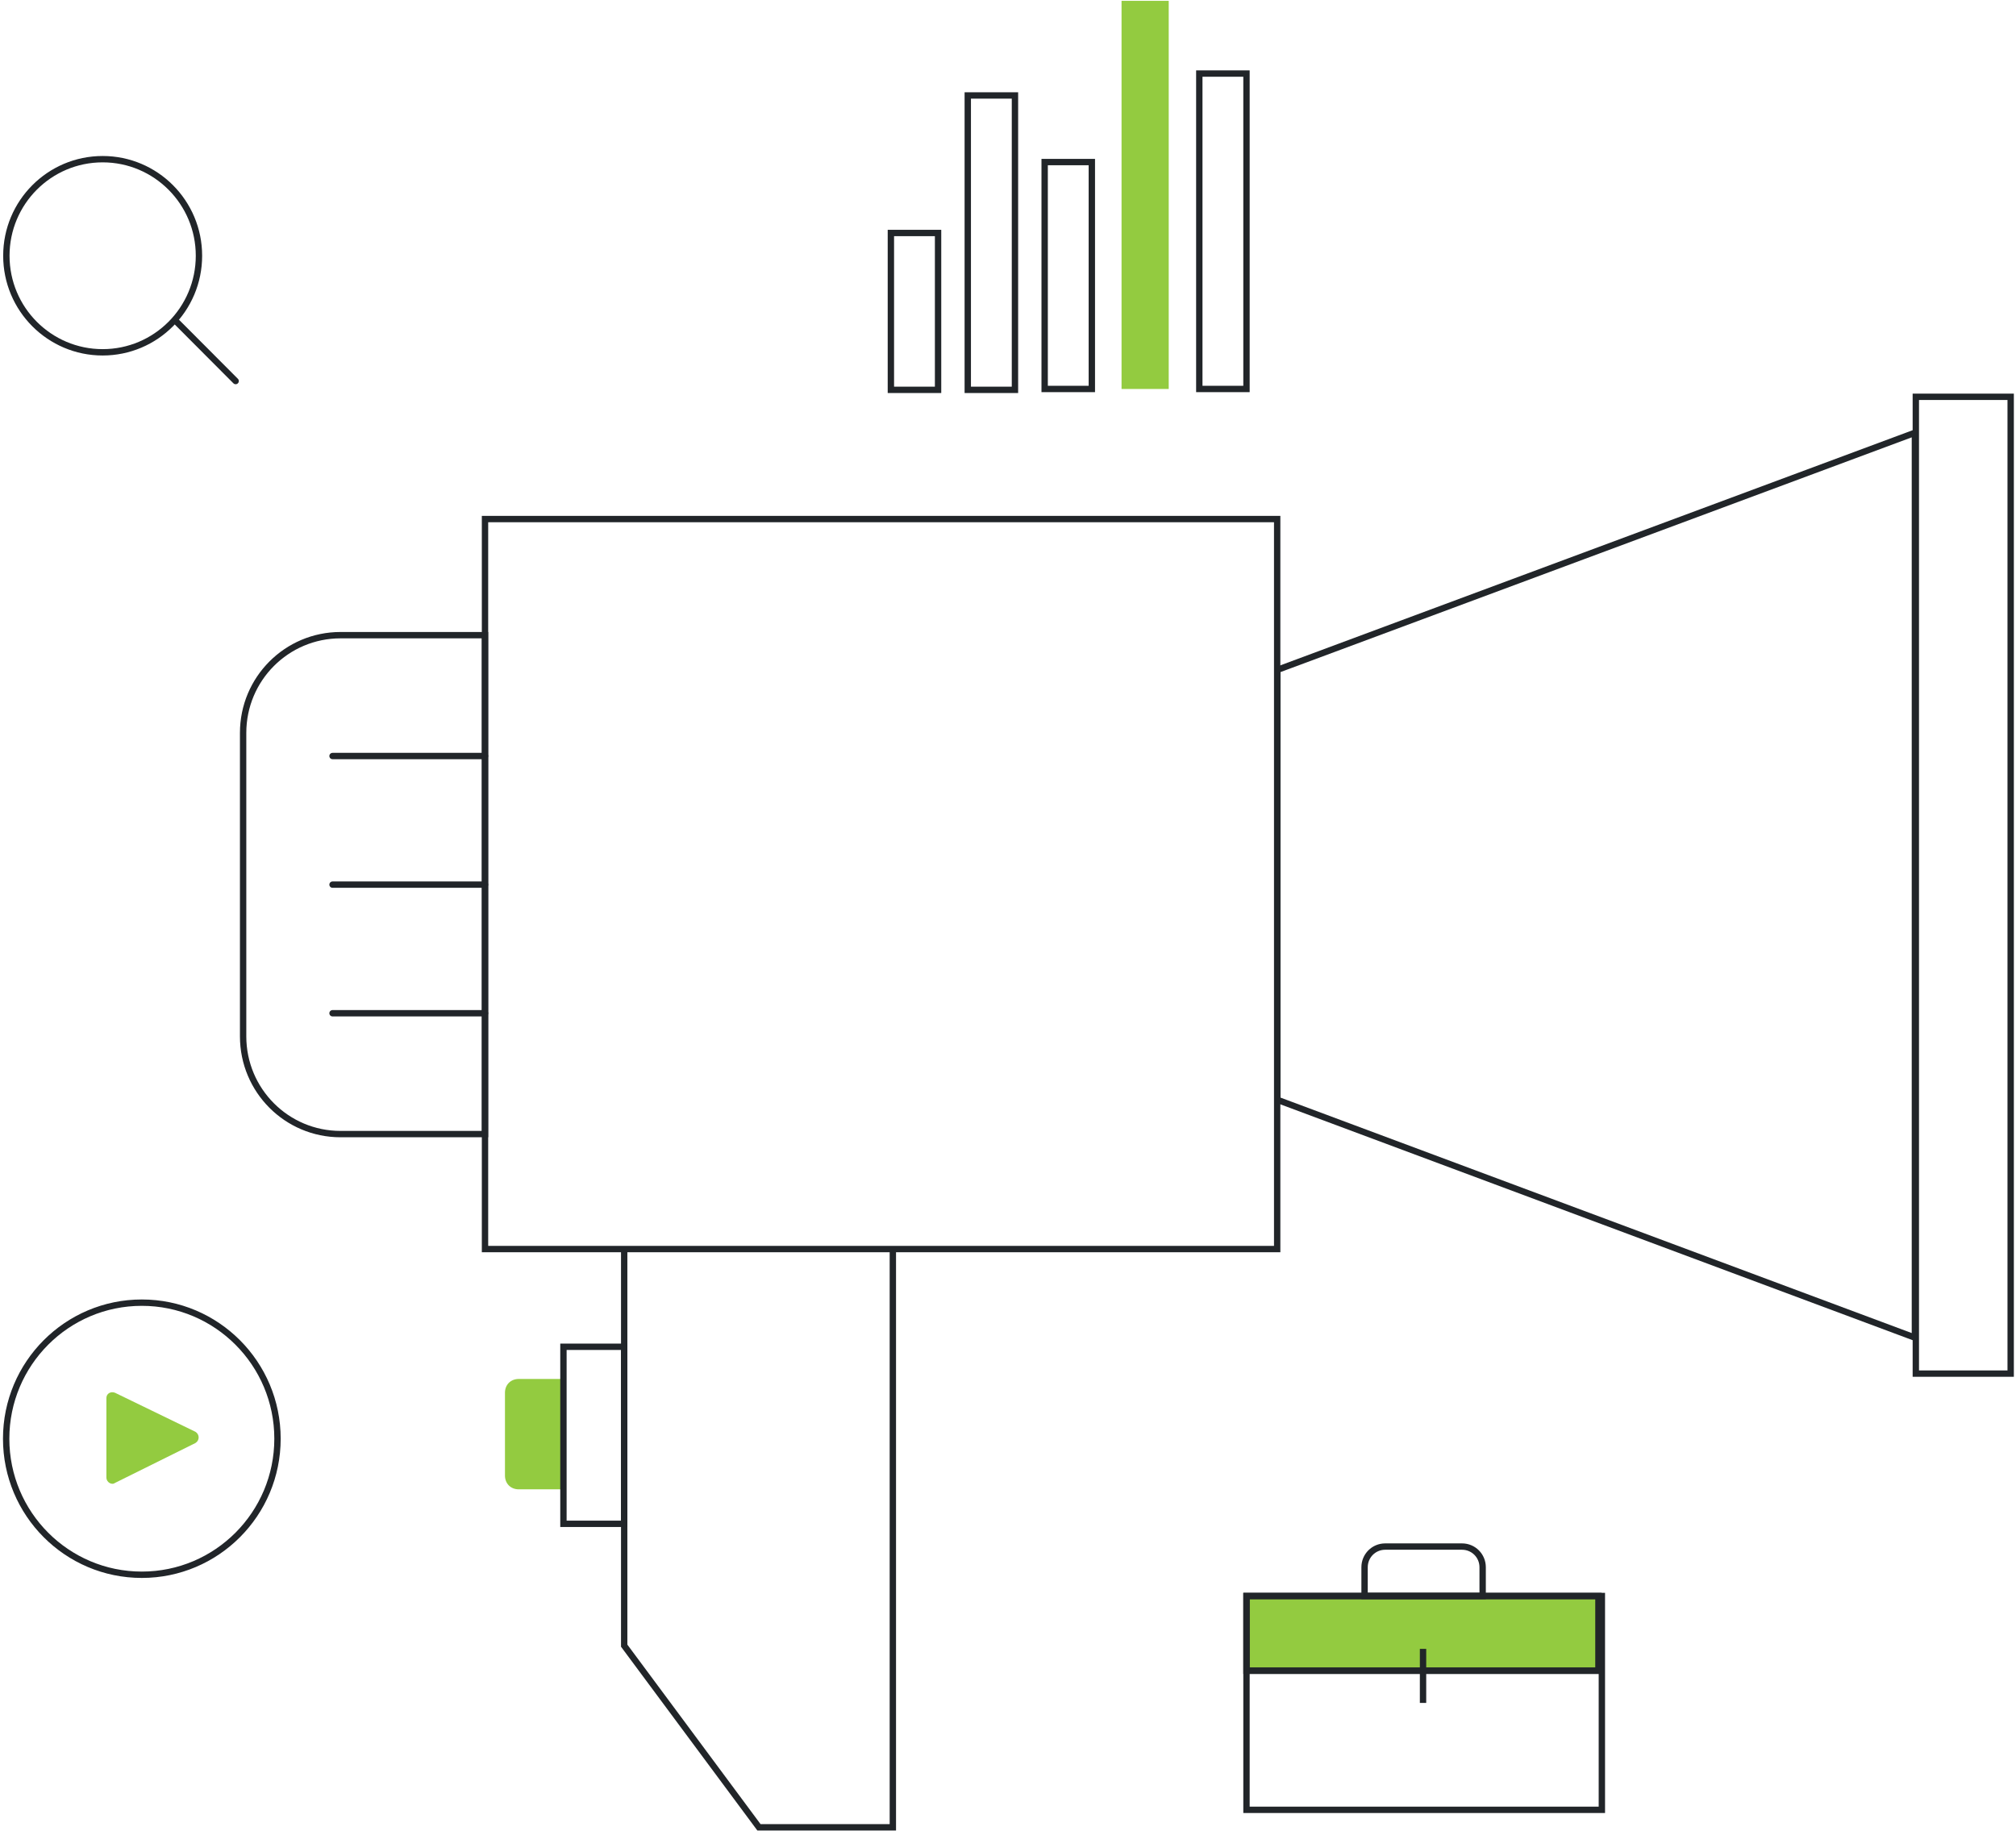 <svg width="317" height="288" viewBox="0 0 317 288" fill="none" xmlns="http://www.w3.org/2000/svg">
<path d="M301.248 62.406H316.162V216.029H301.248V62.406Z" stroke="#212529"/>
<path d="M200.844 105.353V139.159V172.965L301.104 210.372V139.159V68.062L200.844 105.353Z" stroke="#212529" stroke-miterlimit="10"/>
<path d="M200.826 81.633H76.264V196.441H200.826V81.633Z" stroke="#212529" stroke-miterlimit="10"/>
<path d="M76.264 99.893H53.551C45.079 99.893 38.229 106.764 38.229 115.261V162.992C38.229 171.49 45.079 178.36 53.551 178.36H76.264V99.893V99.893Z" stroke="#212529" stroke-miterlimit="10"/>
<path d="M140.394 196.621V287.383H119.339L98.149 258.816V196.621" stroke="#212529" stroke-miterlimit="10"/>
<path d="M88.596 234.228H81.565C80.303 234.228 79.402 233.324 79.402 232.058V219.04C79.402 217.775 80.303 216.871 81.565 216.871H88.596V234.228Z" fill="#93CB40"/>
<path d="M98.15 211.809H88.596V239.652H98.15V211.809Z" stroke="#212529" stroke-miterlimit="10"/>
<path d="M76.265 118.901H52.289" stroke="#212529" stroke-miterlimit="10" stroke-linecap="round"/>
<path d="M76.265 139.127H52.289" stroke="#212529" stroke-miterlimit="10" stroke-linecap="round"/>
<path d="M76.265 159.354H52.289" stroke="#212529" stroke-miterlimit="10" stroke-linecap="round"/>
<path d="M16.142 55.409C24.505 55.409 31.285 48.609 31.285 40.221C31.285 31.833 24.505 25.034 16.142 25.034C7.779 25.034 1 31.833 1 40.221C1 48.609 7.779 55.409 16.142 55.409Z" stroke="#212529" stroke-miterlimit="10"/>
<path d="M37.053 59.928L27.679 50.526" stroke="#212529" stroke-miterlimit="10" stroke-linecap="round"/>
<path d="M22.301 247.663C34.083 247.663 43.634 238.083 43.634 226.267C43.634 214.45 34.083 204.87 22.301 204.87C10.52 204.87 0.969 214.45 0.969 226.267C0.969 238.083 10.52 247.663 22.301 247.663Z" stroke="#212529" stroke-miterlimit="10" stroke-linecap="round"/>
<path d="M18.089 219.043C17.41 218.771 16.73 219.179 16.73 219.861V226.13V232.399C16.73 233.081 17.546 233.626 18.089 233.217L30.726 226.948C31.406 226.539 31.406 225.585 30.726 225.176L18.089 219.043Z" fill="#93CB40"/>
<path d="M251.341 251.005H196V262.757H251.341V251.005Z" fill="#93CB40"/>
<path d="M251.881 251.005H196V284.633H251.881V251.005Z" stroke="#212529" stroke-miterlimit="10"/>
<path d="M232.955 251.005H214.568V246.485C214.568 244.677 216.01 243.23 217.812 243.23H229.89C231.693 243.23 233.135 244.677 233.135 246.485V251.005H232.955Z" stroke="#212529" stroke-miterlimit="10"/>
<path d="M196 262.757H251.701" stroke="#212529" stroke-miterlimit="10"/>
<path d="M223.761 267.819V259.321" stroke="#212529" stroke-miterlimit="10"/>
<path d="M251.341 251.005H196V262.757H251.341V251.005Z" stroke="#212529" stroke-miterlimit="10"/>
<path d="M147.504 36.642H140.085V61.311H147.504V36.642Z" stroke="#212529" stroke-miterlimit="10"/>
<path d="M159.594 15.013H152.175V61.312H159.594V15.013Z" stroke="#212529" stroke-miterlimit="10"/>
<path d="M171.683 25.489H164.264V61.174H171.683V25.489Z" stroke="#212529" stroke-miterlimit="10"/>
<path d="M183.773 0.132H176.354V61.174H183.773V0.132Z" fill="#93CB40"/>
<path d="M196 11.569H188.582V61.174H196V11.569Z" stroke="#212529" stroke-miterlimit="10"/>
</svg>
